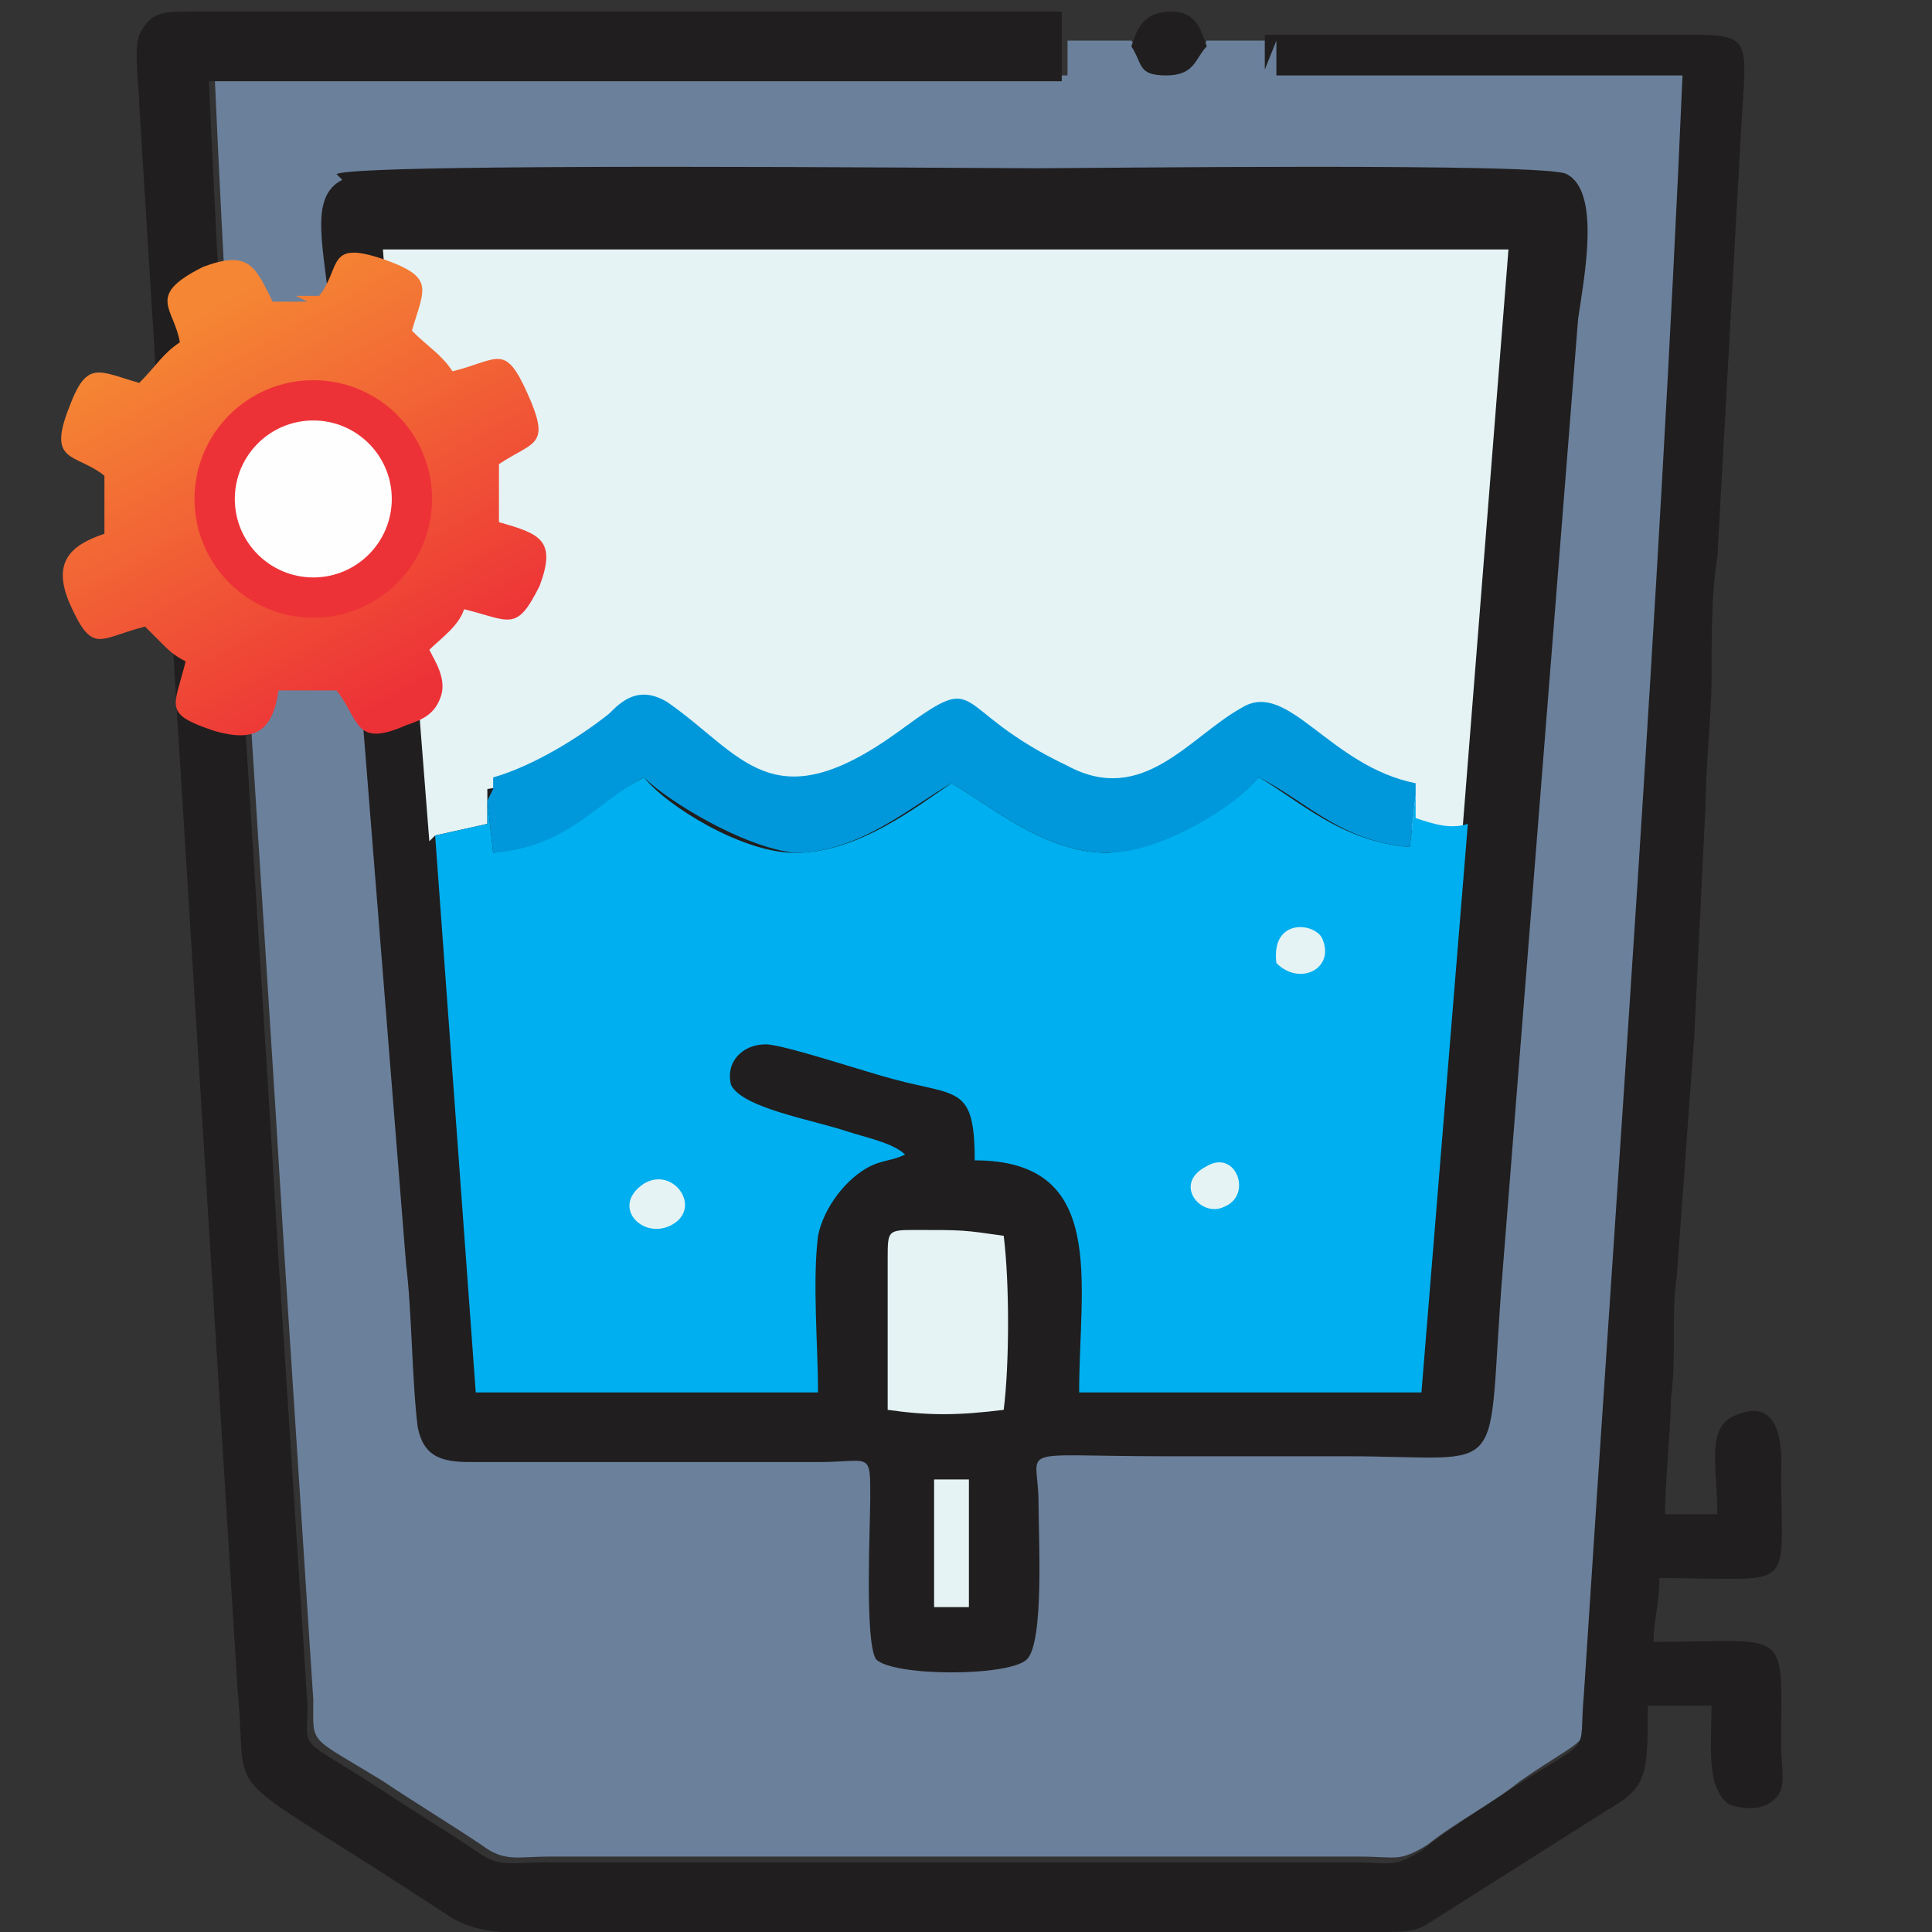 <?xml version="1.0" encoding="UTF-8"?>
<!DOCTYPE svg PUBLIC "-//W3C//DTD SVG 1.1//EN" "http://www.w3.org/Graphics/SVG/1.1/DTD/svg11.dtd">
<!-- Creator: CorelDRAW X5 -->
<svg xmlns="http://www.w3.org/2000/svg" xml:space="preserve" width="0.333in" height="0.333in" style="shape-rendering:geometricPrecision; text-rendering:geometricPrecision; image-rendering:optimizeQuality; fill-rule:evenodd; clip-rule:evenodd"
viewBox="0 0 333 333"
 xmlns:xlink="http://www.w3.org/1999/xlink">
 <rect x="0" y="0" width="333" height="333" fill="#333333" stroke="none"/>
 <defs>
  <style type="text/css">
   <![CDATA[
    .str0 {stroke:#ED3237;stroke-width:6.945}
    .fil0 {fill:none}
    .fil5 {fill:#0098DA}
    .fil4 {fill:#00AFEF}
    .fil2 {fill:#201E1E}
    .fil1 {fill:#6B809B}
    .fil7 {fill:#FEFEFE}
    .fil3 {fill:#E5F3F5}
    .fil6 {fill:url(#id0)}
   ]]>
  </style>
  <linearGradient id="id0" gradientUnits="userSpaceOnUse" x1="71.173" y1="118.52" x2="35.48" y2="53.535">
   <stop offset="0" style="stop-color:#ED3237"/>
   <stop offset="1" style="stop-color:#F58634"/>
  </linearGradient>
 </defs>
 <g id="Layer_x0020_1">
  <g id="_339711192">
   <rect class="fil0" width="333" height="333"/>
   <g>
    <g>
     <path class="fil1" d="M220 7l-12 0c-2,3 -2,5 -7,5 -5,0 -4,-3 -6,-5l-11 0 0 6 -147 0c3,68 8,136 12,203l5 77c0,8 -1,6 12,14 6,4 11,7 17,11 4,3 6,2 12,2l139 0c7,0 7,1 12,-2 5,-4 11,-7 16,-11 13,-9 11,-5 12,-16 5,-93 12,-186 17,-279l-70 0 0 -6z"/>
     <path class="fil2" d="M59 31c-6,3 -3,12 -2,24l13 163c1,8 1,20 2,28 1,5 4,6 9,6l60 0c9,0 9,-2 9,6 0,5 -1,25 1,28 3,3 23,3 26,0 3,-3 2,-21 2,-27 0,-10 -5,-8 22,-8 10,0 21,0 31,0 29,0 24,5 27,-32l13 -164c1,-7 4,-22 -2,-25 -3,-2 -83,-1 -91,-1 -13,0 -117,-1 -121,1z"/>
     <path class="fil3" d="M75 144l9 -2 0 -4 0 -2c7,-1 15,-7 20,-11 3,-2 6,-5 10,-2 13,8 18,21 40,5 15,-11 8,-5 29,6 14,7 22,-5 30,-10 8,-5 15,10 30,13l0 2 0 4c3,1 6,2 9,1l8 -101 -194 0 8 102z"/>
     <path class="fil4" d="M84 138l0 4 -9 2 7 96 59 0c0,-8 -1,-19 0,-27 1,-5 5,-10 9,-12 2,-1 4,-1 6,-2 -2,-2 -7,-3 -10,-4 -6,-2 -18,-4 -20,-8 -1,-4 2,-7 6,-7 3,0 18,5 22,6 11,3 14,1 14,14 23,0 18,21 18,40l59 0 8 -98c-3,1 -6,0 -9,-1l0 -4 -1 9c-12,-1 -19,-8 -26,-12 -4,4 -16,12 -26,13 -11,0 -20,-8 -27,-12 -6,4 -16,12 -27,12 -9,0 -22,-8 -26,-13 -8,4 -14,11 -26,13l-1 -9z"/>
     <path class="fil2" d="M220 7l0 6 70 0c-4,92 -11,186 -17,279 -1,11 2,7 -12,16 -6,4 -11,7 -16,11 -5,3 -5,2 -12,2l-139 0c-6,0 -8,1 -12,-2 -6,-4 -11,-7 -17,-11 -14,-9 -12,-6 -12,-14l-5 -77c-4,-68 -9,-136 -12,-203l147 0 0 -6 0 -6 -150 0c-5,0 -7,0 -9,4 -1,3 0,9 0,12l17 274c2,20 -5,11 36,38 6,4 12,3 22,3l138 0c6,0 7,0 10,-2l30 -19c7,-4 7,-6 7,-18l11 0c0,7 -1,14 3,17 3,1 6,1 8,-1 2,-2 1,-5 1,-9 0,-21 2,-18 -22,-18 0,-4 1,-6 1,-11 24,0 21,3 21,-18 0,-2 1,-14 -8,-10 -5,2 -3,9 -3,17l-9 0c0,-6 1,-15 1,-20 1,-7 0,-14 1,-21 1,-13 2,-28 3,-41l2 -41c0,-6 1,-15 1,-21 0,-7 0,-15 1,-21l4 -72c1,-19 3,-18 -13,-18l-69 0 0 6z"/>
     <path class="fil5" d="M84 138l1 9c13,-1 18,-9 26,-13 4,4 17,12 26,13 11,0 20,-8 27,-12 7,4 16,12 27,12 9,0 22,-8 26,-13 8,4 14,11 26,12l1 -9 0 -2c-15,-3 -22,-18 -30,-13 -9,5 -17,17 -30,10 -21,-10 -14,-17 -29,-6 -22,16 -27,4 -40,-5 -5,-3 -8,0 -10,2 -5,4 -13,9 -20,11l0 2z"/>
     <path class="fil3" d="M153 217c0,9 0,17 0,26 7,1 12,1 20,0 1,-8 1,-22 0,-30 -7,-1 -7,-1 -15,-1 -5,0 -5,0 -5,5z"/>
     <polygon class="fil3" points="161,277 167,277 167,255 161,255 "/>
     <path class="fil2" d="M195 8c2,3 1,5 6,5 5,0 5,-3 7,-5 -1,-3 -2,-6 -6,-6 -5,0 -6,3 -7,6z"/>
     <path class="fil3" d="M111 204c-6,4 0,10 5,7 5,-3 0,-10 -5,-7z"/>
     <path class="fil3" d="M220 166c4,4 10,1 8,-4 -1,-3 -9,-4 -8,4z"/>
     <path class="fil3" d="M208 201c-6,3 -1,9 3,7 5,-2 2,-10 -3,-7z"/>
    </g>
    <g>
     <path class="fil6" d="M53 52l-6 0c-3,-6 -4,-9 -12,-6 -10,5 -5,7 -4,13 -3,2 -4,4 -7,7 -7,-2 -9,-4 -12,4 -4,10 1,8 6,12l0 10c-6,2 -9,5 -6,12 4,9 5,6 13,4 1,1 2,2 3,3 1,1 2,2 4,3 -2,8 -4,9 5,12 7,2 10,0 11,-7l10 0c4,5 3,10 12,6 3,-1 5,-2 6,-5 1,-3 -1,-6 -2,-8 2,-2 5,-4 6,-7 8,2 9,4 13,-4 3,-8 0,-9 -7,-11l0 -10c6,-4 9,-3 5,-12 -4,-9 -5,-6 -13,-4 -2,-3 -4,-4 -7,-7 2,-7 4,-9 -4,-12 -11,-4 -8,1 -12,6l-4 0zm0 17c9,0 17,7 17,17 0,9 -7,17 -17,17 -9,0 -17,-7 -17,-17 0,-9 7,-17 17,-17z"/>
     <circle class="fil7 str0" cx="54" cy="86" r="17"/>
    </g>
   </g>
  </g>
 </g>
</svg>
